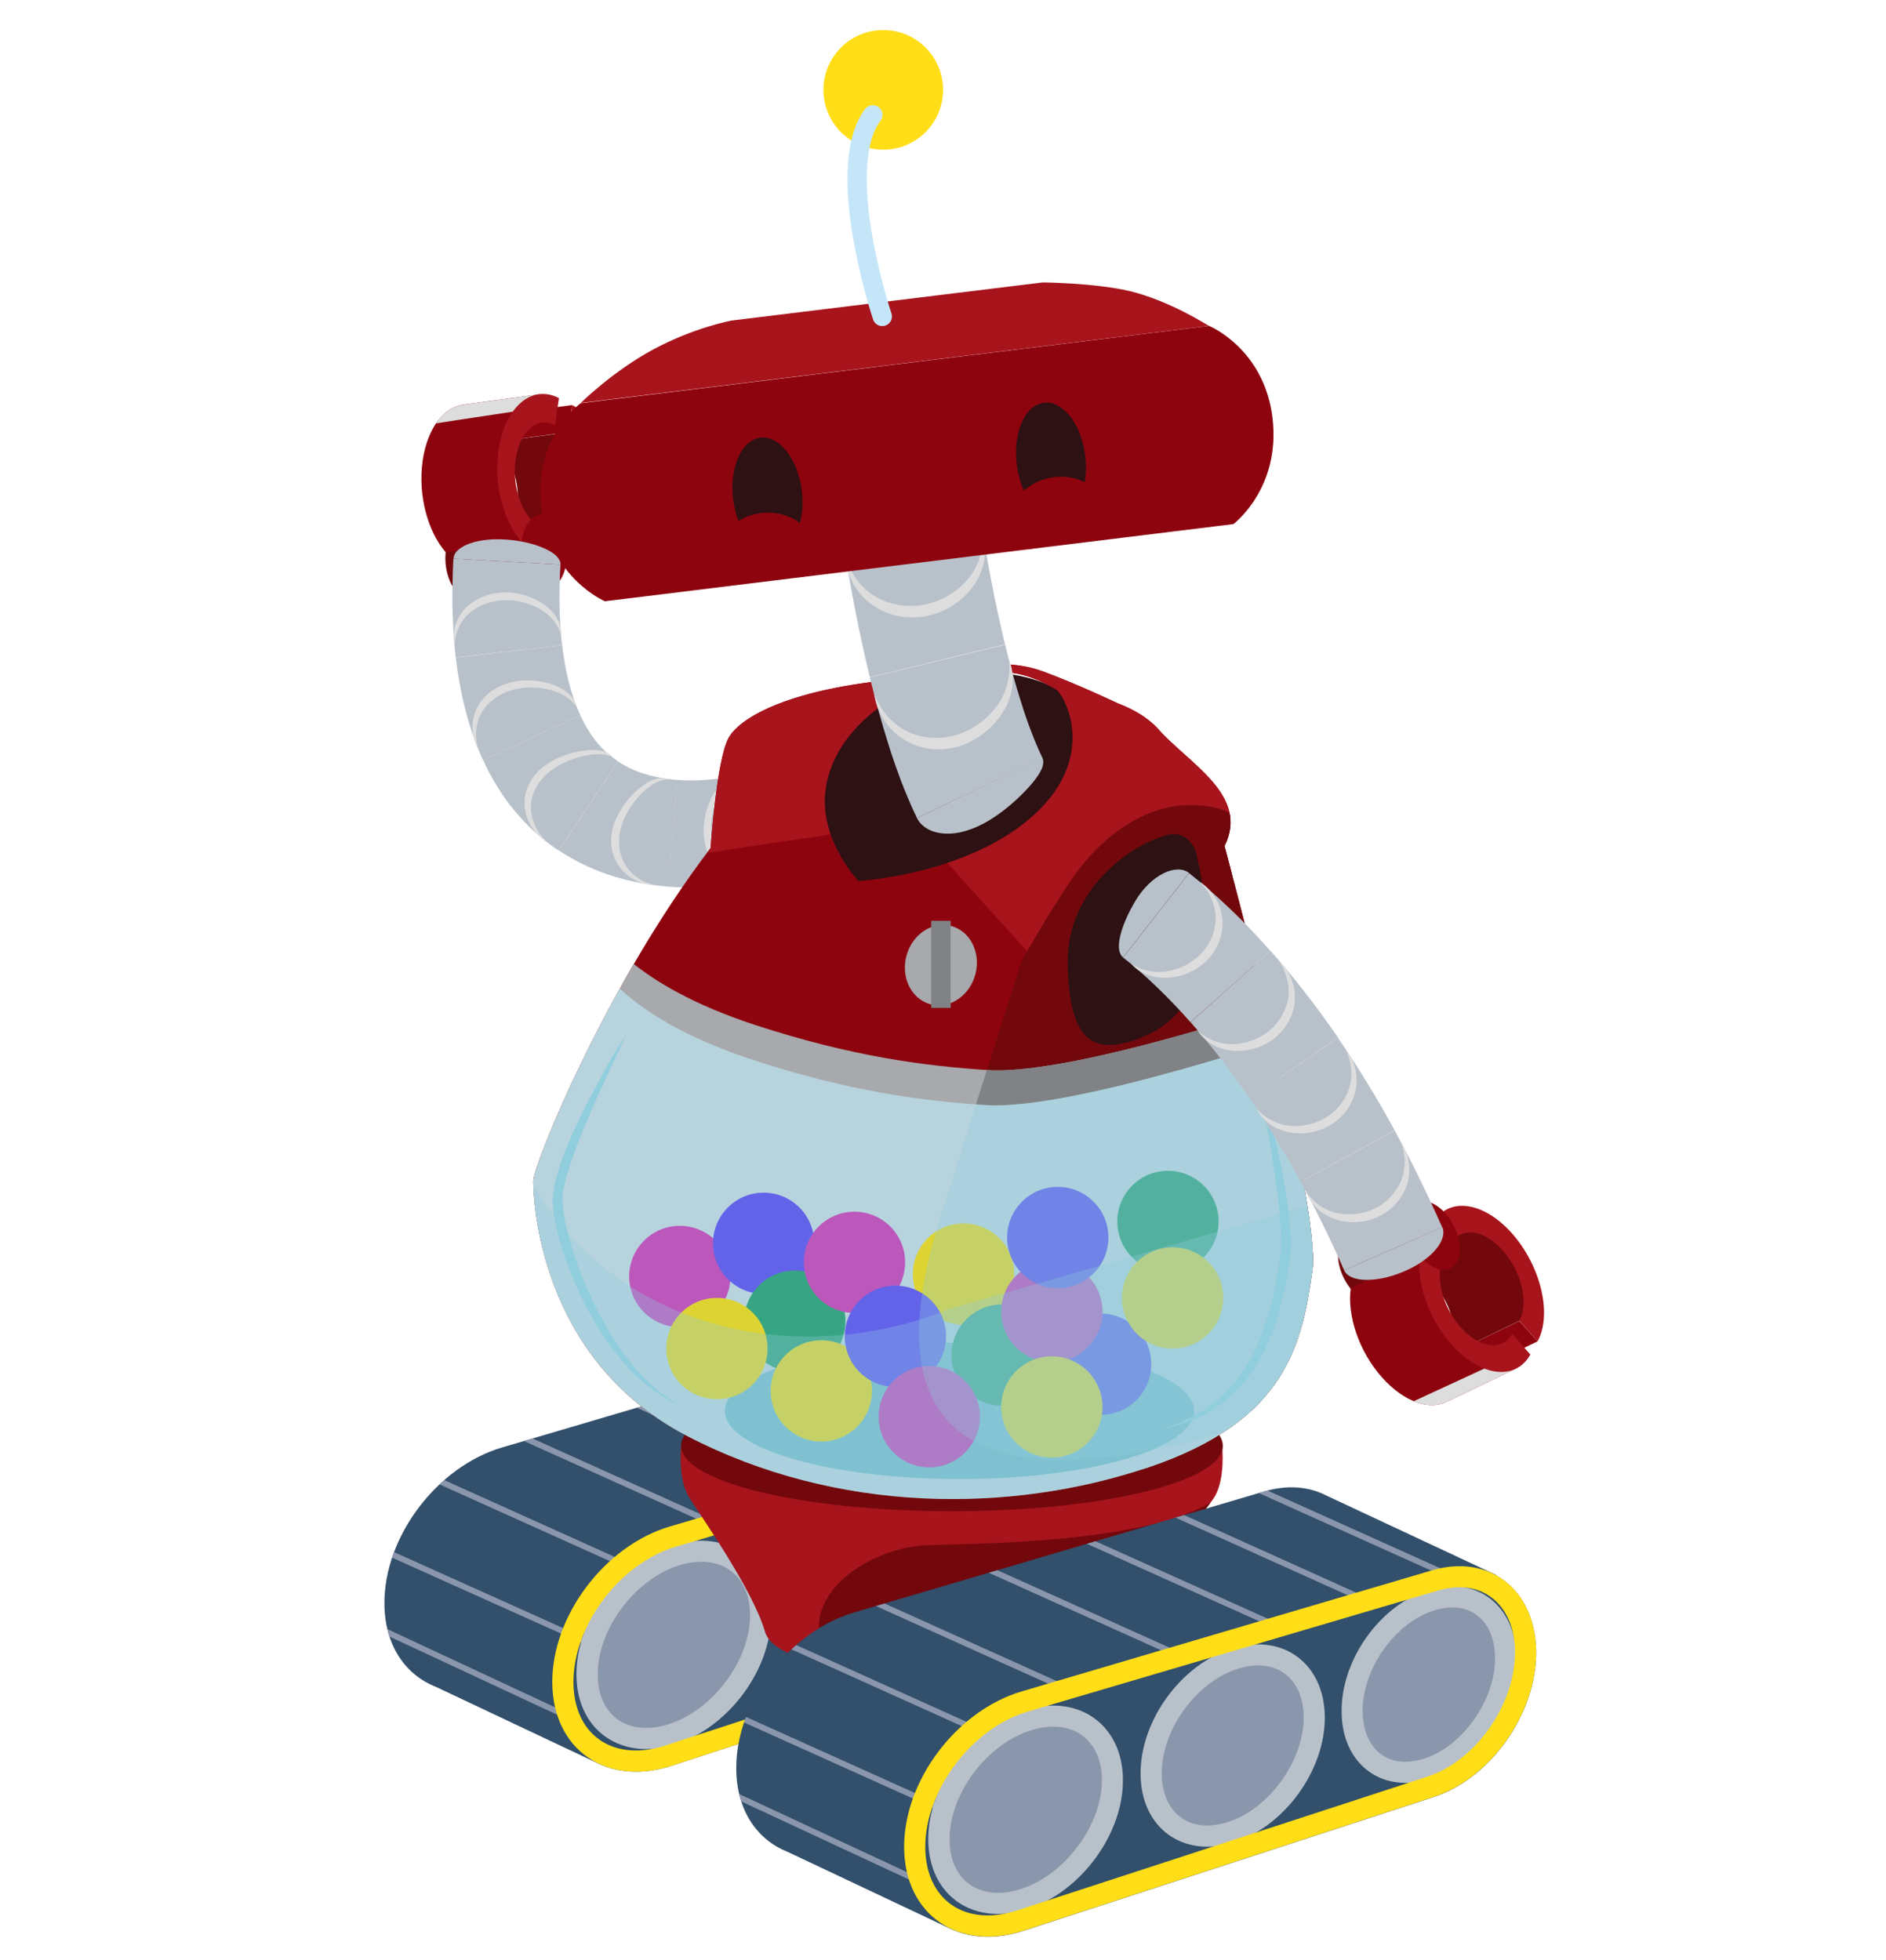 <?xml version="1.0" encoding="utf-8"?>
<!-- Generator: Adobe Illustrator 24.2.1, SVG Export Plug-In . SVG Version: 6.00 Build 0)  -->
<svg version="1.1" xmlns="http://www.w3.org/2000/svg" xmlns:xlink="http://www.w3.org/1999/xlink" x="0px" y="0px"
	 viewBox="0 0 1336.9 1389.3" style="enable-background:new 0 0 1336.9 1389.3;" xml:space="preserve">
<style type="text/css">
	.st0{fill:#72080C;}
	.st1{fill:#8E040E;}
	.st2{clip-path:url(#SVGID_1_);fill:#8E040E;}
	.st3{clip-path:url(#SVGID_1_);fill:#DDDDDD;}
	.st4{fill:#A8141C;}
	.st5{fill:#B8C1CA;}
	.st6{fill:#DDDDDD;}
	.st7{fill:none;stroke:#DDDDDD;stroke-width:6.293;stroke-miterlimit:10;}
	.st8{clip-path:url(#SVGID_2_);fill:#324F6B;}
	.st9{clip-path:url(#SVGID_2_);}
	.st10{fill:none;stroke:#8A96AB;stroke-width:4.161;stroke-miterlimit:10;}
	.st11{fill:#8A96AB;}
	.st12{fill:#FFDE17;}
	.st13{clip-path:url(#SVGID_8_);fill:#A8141C;}
	.st14{clip-path:url(#SVGID_8_);fill:#72080C;}
	.st15{fill:#2D1113;}
	.st16{clip-path:url(#SVGID_9_);fill:#8E040E;}
	.st17{clip-path:url(#SVGID_9_);fill:#A8141C;}
	.st18{clip-path:url(#SVGID_9_);fill:#72080C;}
	.st19{clip-path:url(#SVGID_9_);fill:#A7A9AC;}
	.st20{clip-path:url(#SVGID_9_);fill:#808285;}
	.st21{clip-path:url(#SVGID_9_);fill:#2D1113;}
	.st22{clip-path:url(#SVGID_9_);fill:#B7D3DD;}
	.st23{clip-path:url(#SVGID_9_);fill:#7ABDCC;}
	.st24{clip-path:url(#SVGID_9_);}
	.st25{fill:#BC57BC;}
	.st26{fill:#6363EA;}
	.st27{fill:#37A583;}
	.st28{fill:#DDD433;}
	.st29{opacity:0.31;clip-path:url(#SVGID_9_);fill:#90CDDD;}
	.st30{fill:#90CDDD;}
	.st31{clip-path:url(#SVGID_10_);fill:#324F6B;}
	.st32{clip-path:url(#SVGID_10_);}
	.st33{clip-path:url(#SVGID_11_);fill:#8E040E;}
	.st34{clip-path:url(#SVGID_11_);fill:#DDDDDD;}
	.st35{fill:#A7A9AC;}
	.st36{fill:#808285;}
	.st37{fill:none;stroke:#C5E6F9;stroke-width:13.683;stroke-linecap:round;stroke-miterlimit:10;}
</style>
<g id="Sergeant">
</g>
<g id="Elton">
</g>
<g id="Fred">
</g>
<g id="Bubbles">
	<g>
		<g>
			<g>
				<g>
					<path class="st0" d="M351.8,294.4c19.2,10.1,31.4,43.2,27,73.6c-4.4,30.5-23.6,47.1-42.8,37l2.7-19.2
						c12.6,6.6,25.1-4.2,27.9-24.1c2.8-19.9-5.1-41.5-17.6-48.1L351.8,294.4z"/>
				</g>
				<g>
					
						<ellipse transform="matrix(0.995 -9.757663e-02 9.757663e-02 0.995 -37.298 34.283)" class="st0" cx="331.9" cy="398.5" rx="16" ry="26.2"/>
				</g>
			</g>
			<polygon class="st1" points="349,313.6 402.8,306.3 405.6,287.1 351.8,294.4 			"/>
			<path class="st0" d="M349,313.6l17,4.6l8.2,40.3l-8.8,24.9l41.4,1.2l19.7-23.3c0,0-2-13.8-4.1-36.2
				c-1.5-16.7-19.7-18.6-19.7-18.6L349,313.6z"/>
			<g>
				<defs>
					<path id="SVGID_13_" d="M361.4,313.8l-3.4,32.9l12,37.6l-41.9,5.6l-1.5,10.2c-3.8-2-7.4-5-10.6-8.6l0,0l0,0
						c-12.8-14.6-19.9-40.6-16.4-65c3.4-23.5,15.6-38.7,29.9-39.8l0-0.1l52.6-7.1l-4.6,6.8L361.4,313.8z"/>
				</defs>
				<clipPath id="SVGID_1_">
					<use xlink:href="#SVGID_13_"  style="overflow:visible;"/>
				</clipPath>
				<polygon class="st2" points="308.6,399 284.7,352.9 289,309.6 312,283 393.2,271.7 391.7,290.7 364,322.4 366.6,361.7 
					382,391.2 				"/>
				<path class="st3" d="M293.7,302.4c0.9-0.2,83.2-12.6,83.2-12.6l18.6-14.7c0,0-79.8,7.6-80.7,7.7S293.7,302.4,293.7,302.4z"/>
			</g>
			<polygon class="st0" points="334.6,424.5 389.1,417.1 370,384.3 316,391.5 			"/>
			<g>
				<g>
					<path class="st4" d="M396.2,282.2c-19.3-10.1-38.5,6.5-42.8,37c-4.4,30.5,7.8,63.5,27,73.6l2.7-19.2
						c-12.6-6.6-20.5-28.2-17.6-48.1c2.8-19.9,15.4-30.7,27.9-24.1L396.2,282.2z"/>
				</g>
				<g>
					<path class="st4" d="M405.6,287.1c19.2,10.1,31.4,43.2,27,73.6c-4.4,30.5-23.6,47.1-42.8,37l2.7-19.2
						c12.6,6.6,25.1-4.2,27.9-24.1s-5.1-41.5-17.6-48.1L405.6,287.1z"/>
				</g>
				<g>
					
						<ellipse transform="matrix(0.995 -9.757663e-02 9.757663e-02 0.995 -36.33 39.5)" class="st1" cx="385.7" cy="391.2" rx="16" ry="26.2"/>
				</g>
			</g>
		</g>
		<g>
			<g>
				<g>
					<g>
						<path class="st5" d="M530.9,548.1c3.4-0.8,7.5,2.4,11.7,8.3c4.2,5.9,8.6,14.4,12.2,24.2c3.6,9.8,4.7,19.5,3.6,27.1
							c-1.1,7.5-4.5,12.9-9.4,14.1L530.9,548.1z"/>
					</g>
					<g>
						<g>
							<path class="st5" d="M479.8,552.8c8.1,0.6,16.6,0.5,25.2-0.4c8.6-0.8,17.4-2.3,25.9-4.4l18.2,73.7c-12.1,3-24.3,5.1-36.8,6.3
								c-12.5,1.2-25.3,1.5-38.4,0.5L479.8,552.8z"/>
						</g>
						<g>
							<path class="st6" d="M540.5,623.7c-4.9,1.7-10.5,2-15.7,1c-5.2-1.1-10.1-3.5-13.9-7c-7.8-6.8-11.6-16.8-12.1-26.7
								c-0.4-10,2.3-20.1,6.9-28.1c2.3-4,5.2-7.3,8.5-9.7c3.3-2.3,6.9-3.6,10.7-3.7c-7,2.7-12.5,8.4-16,16
								c-3.5,7.5-5.3,16.5-4.6,25.2c0.6,8.7,3.9,17.3,10.1,23.8C520.4,621,530,624.7,540.5,623.7z"/>
						</g>
					</g>
					<g>
						<g>
							<path class="st5" d="M438.1,539.7c5.6,3.8,12,6.8,19,8.9c3.5,1.1,7.2,2,11,2.7c3.8,0.7,7.7,1.2,11.8,1.5l-5.8,75.7
								c-6.5-0.5-13.1-1.4-19.8-2.6c-6.6-1.2-13.3-2.8-19.9-4.9c-13.2-4.1-26.3-10.2-38.3-18.2L438.1,539.7z"/>
						</g>
						<g>
							<path class="st6" d="M464.6,627.5c-5.6-0.1-11.4-1.7-16.3-4.7c-1.2-0.8-2.4-1.5-3.5-2.4c-1.1-0.9-2.1-1.9-3.1-2.9
								c-1.9-2-3.5-4.3-4.8-6.6c-1.3-2.3-2.2-4.8-2.8-7.3c-0.6-2.5-0.9-5-0.9-7.5c0-5.1,1.1-10,3-14.6c1.9-4.6,4.6-8.9,7.5-12.8
								c1.5-1.9,3.1-3.8,4.7-5.5c1.6-1.7,3.3-3.2,5.1-4.7c1.7-1.4,3.4-2.6,5.2-3.7c0.9-0.5,1.8-1,2.6-1.4c0.9-0.4,1.8-0.8,2.6-1
								c3.5-1,6.9-1.1,10.1-0.1c-1.7,0.1-3.3,0.3-5,0.9c-1.6,0.4-3.2,1.2-4.8,2c-3.1,1.7-6.2,4-9.1,6.9c-2.8,2.8-5.6,6.2-8,9.8
								c-2.4,3.6-4.4,7.5-5.9,11.6c-3,8.2-3.4,17.5,0.2,26c1.8,4.2,4.8,8.1,8.7,11.3c2,1.6,4.2,2.9,6.6,4.2
								C459.3,626,461.9,626.9,464.6,627.5z"/>
						</g>
					</g>
					<g>
						<g>
							<path class="st5" d="M411.3,507l0.6,1.3l0.7,1.3l1.3,2.6c0.4,0.9,0.9,1.6,1.4,2.5c0.5,0.8,0.9,1.7,1.4,2.4l1.5,2.3l0.7,1.2
								l0.8,1.1l1.6,2.2l1.7,2.1l0.8,1c0.3,0.3,0.6,0.6,0.9,1l1.7,1.9l1.8,1.8l0.9,0.9l1,0.8c2.5,2.3,5.2,4.3,8,6.3L396,602.9
								c-6-4-11.8-8.4-17-13.3l-2-1.8l-1.9-1.9c-1.3-1.3-2.5-2.5-3.8-3.8l-3.6-4c-0.6-0.7-1.2-1.3-1.8-2l-1.7-2.1l-3.3-4.1l-3.1-4.3
								l-1.5-2.1l-1.4-2.2l-2.8-4.4c-0.9-1.5-1.7-3-2.6-4.4c-0.8-1.5-1.7-3-2.5-4.5l-2.3-4.5l-1.1-2.3l-1-2.3L411.3,507z"/>
						</g>
						<g>
							<path class="st6" d="M387.6,596.8c-2.5-1.6-5-3.5-7-5.9c-1-1.1-2-2.3-2.9-3.6c-0.9-1.2-1.7-2.6-2.4-3.9
								c-0.7-1.3-1.3-2.7-1.8-4.1c-0.5-1.4-0.8-2.8-1.1-4.2c-0.3-1.4-0.5-2.8-0.6-4.2c-0.1-1.4,0-2.8,0.1-4.1
								c0.2-2.7,0.8-5.2,1.7-7.7c0.9-2.4,2.1-4.7,3.4-6.8c2.8-4.2,6.4-7.7,10.5-10.5c4.1-2.8,8.8-5,13.4-6.6c2.3-0.8,4.6-1.5,6.9-2
								c2.3-0.5,4.6-0.9,6.8-1.2c1.1-0.1,2.2-0.2,3.2-0.3c1.1-0.1,2.1-0.1,3.1-0.1c1,0,1.9,0.1,2.8,0.2c0.9,0.1,1.8,0.2,2.6,0.4
								c0.8,0.2,1.6,0.4,2.3,0.7c0.8,0.3,1.4,0.6,2.1,0.9c1.2,0.8,2.4,1.6,3.3,2.8c-2.6-1.3-5.6-1.9-9-2c-1.7-0.1-3.5,0.1-5.3,0.2
								c-1.8,0.2-3.8,0.5-5.7,1c-7.8,1.7-16.4,5.1-23.3,10.3c-7,5.2-12.5,12.6-14,21.8c-0.4,2.3-0.4,4.7-0.2,7.1
								c0.2,2.5,0.8,4.9,1.7,7.4C380,587.7,383.2,592.6,387.6,596.8z"/>
						</g>
					</g>
					<g>
						<g>
							<path class="st5" d="M398.5,457.3c2.1,18.2,6.2,35.4,12.9,49.7l-68.9,32c-5.6-12.1-9.7-24.4-12.8-36.6
								c-3.1-12.2-5.2-24.3-6.6-36.3L398.5,457.3z"/>
						</g>
						<g>
							<path class="st6" d="M338.7,530.2c-2.7-4.8-3.9-10.5-3.8-16c0.1-2.7,0.6-5.4,1.4-7.9c0.7-2.5,2-4.9,3.3-7.1
								c1.4-2.2,3-4.2,4.8-5.9c1.8-1.8,3.8-3.3,5.9-4.6c4.2-2.7,9-4.5,13.9-5.5c4.9-1,10-1.2,14.9-0.7c2.4,0.2,4.8,0.6,7.2,1.2
								c2.4,0.5,4.6,1.2,6.8,2.1c2.2,0.8,4.1,1.9,6,3c1.8,1.1,3.5,2.4,4.8,3.8c2.8,2.7,4.5,5.9,5.2,9.2c-0.4-0.7-0.9-1.4-1.5-2.1
								c-0.6-0.7-1.1-1.3-1.7-2c-1.2-1.3-2.6-2.4-4.2-3.5c-3-2.1-6.7-3.8-10.7-4.9c-7.9-2.3-17.1-2.7-25.6-0.8
								c-8.5,1.9-16.5,6.4-22,13.6c-2.7,3.6-4.6,7.9-5.5,12.7c-0.4,2.4-0.5,4.9-0.4,7.5c0,1.3,0.2,2.6,0.4,3.9
								C338.1,527.6,338.4,528.9,338.7,530.2z"/>
						</g>
					</g>
					<g>
						<g>
							<path class="st5" d="M397.3,400.2l-0.4,7.3c-0.1,2.4-0.1,4.8-0.2,7.3c-0.2,4.9-0.1,9.6-0.1,14.4c0.2,9.5,0.8,18.9,1.8,28.1
								L323,466c-1.3-11.9-2-23.8-2.3-35.4c0-5.8-0.1-11.6,0.1-17.4c0.1-2.9,0.1-5.8,0.2-8.6l0.4-8.6L397.3,400.2z"/>
						</g>
						<g>
							<path class="st6" d="M322.2,457.5c-0.6-2.5-0.7-5-0.6-7.5c0.1-2.5,0.6-5.1,1.4-7.5c1.7-4.8,4.5-9.2,8.2-12.6
								c7.5-6.8,17.5-10,27.5-10c10,0.2,20,3.4,27.6,9.1c3.8,2.8,7,6.3,8.9,10c1,1.9,1.8,3.8,2.2,5.8c0.4,2,0.5,4,0.4,5.9
								c-0.5-1.9-1.1-3.7-2-5.5c-0.9-1.8-1.9-3.4-3.2-5c-2.4-3.2-5.5-5.9-9.2-8.1c-3.7-2.2-7.6-3.9-11.8-5
								c-4.2-1.2-8.6-1.8-12.9-1.7c-4.4,0-8.7,0.7-12.9,2c-4.2,1.3-8.2,3.3-11.6,6c-3.5,2.7-6.4,6.2-8.5,10.3
								c-1,2.1-1.8,4.3-2.4,6.6C322.7,452.6,322.3,455,322.2,457.5z"/>
						</g>
					</g>
					<g>
						<path class="st5" d="M397.3,400.2c0.1-2-0.8-3.9-2.6-5.8c-1.8-1.9-4.4-3.6-7.8-5.2c-6.7-3.2-16-5.7-26.4-6.6
							c-10.4-0.9-20,0-27.1,2.5c-3.5,1.2-6.4,2.8-8.5,4.6c-2.1,1.8-3.3,4-3.4,6.3L397.3,400.2z"/>
					</g>
				</g>
			</g>
		</g>
		<g>
			<path class="st7" d="M604.3,581.1"/>
		</g>
		<g>
			<g>
				<defs>
					<path id="SVGID_7_" d="M811,999.8l0.2-0.2l-120.6-56.5c-12.3-6.3-27.4-7.7-43.9-2.8L355.9,1026
						c-46.1,13.6-83.8,63.3-83.4,110.9v0c0.2,29.1,14.6,50.1,36.3,58.7l117.1,55.3l0.1,0c14.1,6.1,31.5,6.8,50.2,0.7l290.7-94.8
						c40.6-13.3,72.9-59.3,72.6-103C839.2,1028.5,828.2,1009.2,811,999.8z"/>
				</defs>
				<clipPath id="SVGID_2_">
					<use xlink:href="#SVGID_7_"  style="overflow:visible;"/>
				</clipPath>
				<path class="st8" d="M276.7,1071.3l45.6-48.3l336.8-99.4l85.1,20.2l89.7,52c0,0,47.9,147.7,46.9,149.6
					c-0.9,1.8-234.7,71.3-234.7,71.3l-213.5,55.7l-181.3-67.6L276.7,1071.3z"/>
				<g class="st9">
					<line class="st10" x1="265.9" y1="1153" x2="408.1" y2="1219.3"/>
					<line class="st10" x1="636.6" y1="936.3" x2="782.2" y2="1001.8"/>
					<line class="st10" x1="578.6" y1="954.2" x2="724.2" y2="1019.8"/>
					<line class="st10" x1="513" y1="971.5" x2="658.7" y2="1037"/>
					<line class="st10" x1="445.4" y1="992.9" x2="591" y2="1058.4"/>
					<line class="st10" x1="368.1" y1="1017.7" x2="513.7" y2="1083.3"/>
					<line class="st10" x1="306" y1="1047.4" x2="451.6" y2="1113"/>
					<line class="st10" x1="272.1" y1="1099.2" x2="417.8" y2="1164.7"/>
				</g>
			</g>
			<g>
				<path class="st5" d="M546.6,1144.5c0.3,38.5-29.7,79.6-67.6,91.8c-38.3,12.4-70.1-9.4-70.4-49c-0.3-39.5,30.9-80.9,69.3-92.3
					C515.8,1083.8,546.3,1106,546.6,1144.5z"/>
				<path class="st11" d="M458.1,1224.8c-20.8,0-34.3-14.7-34.4-37.6c-0.2-32.7,26.6-68.3,58.6-77.9c5.1-1.5,10.1-2.3,14.9-2.3
					c20.8,0,34.3,14.7,34.5,37.6c0.2,31.9-26,67.3-57.2,77.4C468.8,1223.9,463.3,1224.8,458.1,1224.8z"/>
				<path class="st5" d="M825.4,1058c0.3,36.5-26.7,74.9-60.7,85.9c-34.4,11.1-62.9-10.1-63.1-47.5c-0.3-37.4,27.8-76.2,62.2-86.4
					C797.7,999.9,825.1,1021.5,825.4,1058z"/>
				<path class="st5" d="M689.7,1100.1c0.3,37.5-28.2,77.2-64,88.8c-36.3,11.7-66.3-9.8-66.6-48.2c-0.3-38.4,29.3-78.5,65.6-89.3
					C660.5,1040.7,689.4,1062.6,689.7,1100.1z"/>
				<path class="st12" d="M765.7,996.2L474.9,1082c-46.1,13.6-83.8,63.3-83.4,110.9c0.4,47.5,38.6,73.7,84.7,58.7l290.7-94.8
					c40.6-13.3,72.9-59.3,72.6-103C839.1,1010.1,806.4,984.2,765.7,996.2z M762.2,1142.5l-290.7,94.8c-7.1,2.3-14.1,3.5-20.7,3.5
					c-26.7,0-44.1-18.9-44.3-48.1c-0.3-40.6,33-84.7,72.7-96.4l290.8-85.8c5.2-1.5,10.3-2.3,15.2-2.3c23.3,0,39.1,18.3,39.3,45.6
					C824.7,1091.5,796.8,1131.2,762.2,1142.5z"/>
			</g>
		</g>
		<g>
			<g>
				<defs>
					<path id="SVGID_6_" d="M866.3,1024.8c0,0,2.6,23.5-5.6,36.6s-55.9,63.5-53.8,95.3c2.1,31.8-105.8,31.8-105.8,31.8h-49.7
						c0,0-100.8-3.5-109.1-31.8c-8.9-30.5-45.6-82.1-53.8-95.3c-8.3-13.1-5.6-36.6-5.6-36.6S865.7,1024.8,866.3,1024.8z"/>
				</defs>
				<clipPath id="SVGID_8_">
					<use xlink:href="#SVGID_6_"  style="overflow:visible;"/>
				</clipPath>
				<rect x="466.3" y="1008.3" class="st13" width="408.6" height="189.1"/>
				<path class="st14" d="M593.3,1200.2c0,0-20.7-37.3-9.7-62.1c11-24.8,44.2-41.4,73.2-42.8s164.3,0,209.8-35.9
					s-23.5,117.3-23.5,117.3S665.1,1220.9,593.3,1200.2z"/>
			</g>
			<ellipse class="st0" cx="674.8" cy="1024.8" rx="192" ry="46.4"/>
		</g>
		<g>
			<path class="st15" d="M783.8,581c-3.3,55.8-98.8,96.4-152.5,93.2s-64.1-50.5-60.7-106.3c3.3-55.8,78.8-95,132.6-91.4
				C774.5,481.3,787.2,525.2,783.8,581z"/>
			<g>
				<defs>
					<path id="SVGID_5_" d="M868,599.7c17.9-35.9-24.8-58-46.9-82.8c-7.4-8.3-17.9-14.2-28.6-18.3l0,0c0,0-29.7-14.1-53.5-22.8
						c-23.8-8.6-47.6-4.1-69.4-2.1c-7,0.7-31.1,5.6-39.4,8.3c-73.2,7.5-106.9,27.3-114.1,41.8c-8.3,16.6-12.4,77.3-12.4,77.3
						C429,699.1,378,826.1,378,837.1c0,11,2.8,125.6,109.1,180.8c106.3,55.2,229.2,55.2,327.2,22.1c98-33.1,108.6-87.9,116-139.4
						C936.7,854.5,868,599.7,868,599.7z M730,580.3c-46.9,40-121.5,44.2-121.5,44.2s-27.6-29-23.5-63.5
						c5.1-42.7,45.7-66.8,66.5-76.4c2.3-0.6,4.7-1.2,7.4-1.9c12.5-3.5,28-3.5,48-5.9s42.4,12.4,42.4,12.4
						C757.6,497.5,776.9,540.3,730,580.3z"/>
				</defs>
				<clipPath id="SVGID_9_">
					<use xlink:href="#SVGID_5_"  style="overflow:visible;"/>
				</clipPath>
				<rect x="365.9" y="449.2" class="st16" width="571.2" height="643.3"/>
				<path class="st17" d="M462.2,610.7c4.1-1.4,183.6-27.6,183.6-27.6l127,140.8L897,594.1L803.2,452l-259.5,6.9l-59.4,67.6
					L462.2,610.7z"/>
				<path class="st18" d="M843.2,570.7c-27.9,0-59.6,17.2-84.9,54.5c-15.9,23.5-34.5,56.6-34.5,56.6s-40.9,130-55.9,177.4
					c-16.6,52.5-59.4,198.8,125.6,172.6c185-26.2,167-118.7,167-118.7l-77.3-313.4C883.2,599.7,891.5,570.7,843.2,570.7z"/>
				<path class="st19" d="M930.6,704.7c0,0-167,58-230.5,53.8c-44.8-2.9-96.6-9.7-164.3-31.8c-89.8-29.3-109.1-67.6-109.1-67.6
					s-132.5,211.2-9.7,299.6s237.4,100.8,334.1,91.1c96.6-9.7,180.8-37.3,190.5-82.8C951.3,921.4,938.9,736.4,930.6,704.7z"/>
				<path class="st20" d="M943.5,844.2l-32.8-132.9c-46.2,15.1-160.6,50.5-210.7,47.2c-0.2,0-0.3,0-0.5,0
					c-11.7,37-24.6,78.2-31.8,100.7c-16.6,52.5-59.4,198.8,125.6,172.6c84.5-12,126.7-37.8,147.5-62.3c0.2-0.8,0.5-1.7,0.7-2.5
					C946.1,946,945.9,895.6,943.5,844.2z"/>
				<path class="st21" d="M848,605.2c0,0-4.1-17.9-21.4-13.1c-26.7,7.5-70.4,39.3-69.7,90.4c0.7,51.1,15.3,62.9,40.7,56.7
					C828.7,731.6,871.5,703.2,848,605.2z"/>
				<path class="st22" d="M929.2,729.5c0,0-167,58-230.5,53.8c-44.8-2.9-96.6-9.7-164.3-31.8C444.7,722.3,425.4,684,425.4,684
					s-132.5,211.2-9.7,299.6c122.9,88.3,237.4,100.8,334.1,91.1s180.8-37.3,190.5-82.8S937.5,761.3,929.2,729.5z"/>
				<ellipse class="st23" cx="680.1" cy="1000.1" rx="166.3" ry="48.3"/>
				<g class="st24">
					<circle class="st25" cx="481.9" cy="904.8" r="35.9"/>
					<circle class="st26" cx="541.3" cy="881.3" r="35.9"/>
					<circle class="st27" cx="563.4" cy="936.5" r="35.9"/>
					<circle class="st28" cx="582.2" cy="985.9" r="35.9"/>
					<circle class="st25" cx="605.7" cy="894.8" r="35.9"/>
					<circle class="st28" cx="683" cy="903.1" r="35.9"/>
					<circle class="st26" cx="634.7" cy="947.2" r="35.9"/>
					<circle class="st27" cx="827.9" cy="865.8" r="35.9"/>
					<circle class="st26" cx="780.2" cy="967" r="35.9"/>
					<circle class="st27" cx="710.4" cy="960.5" r="35.9"/>
					<circle class="st25" cx="745.6" cy="929.7" r="35.9"/>
					<circle class="st25" cx="658.7" cy="1004.2" r="35.9"/>
					<circle class="st26" cx="749.8" cy="877.2" r="35.9"/>
					<circle class="st28" cx="745.6" cy="997.3" r="35.9"/>
					<circle class="st28" cx="831.2" cy="920" r="35.9"/>
					<circle class="st28" cx="508.2" cy="955.9" r="35.9"/>
				</g>
				<path class="st29" d="M361.4,799.8c0,0,20.5,90.8,122.9,131.1c98,38.7,187.7-2.8,187.7-2.8l273.3-78.7l-29,136.7l-50.1,38.6
					c0,0-74.1,51.1-166.6,53.8s-278.9-20.7-299.6-69C379.3,961.4,361.4,799.8,361.4,799.8z"/>
				<path class="st29" d="M943,967c1.9-34.4,0.1-88.7-3-137.3l-23.7-95.9c-40.4,13.4-164.8,52.9-217.6,49.5
					c-2.2-0.1-4.5-0.3-6.8-0.5c-9.3,29.6-18.5,58.7-24.1,76.3c-16.6,52.5-59.4,198.8,125.6,172.6C880.8,1019.4,922.9,992.2,943,967z
					"/>
				<g class="st24">
					<path class="st30" d="M443.8,733.7c-10.7,22.9-21.6,45.6-31.1,68.8c-2.4,5.8-4.7,11.6-6.7,17.5c-2,5.9-4,11.8-5.4,17.7
						c-0.4,1.5-0.7,3-1,4.4l-0.4,2.2c-0.1,0.7-0.2,1.5-0.3,2.2l-0.2,2.2l0,2.1c0,0.7,0.1,1.5,0.1,2.2c0,0.7,0.1,1.5,0.2,2.2
						c0.6,6,1.8,12.1,3.3,18.1c6.2,24,15.8,47.3,28.4,68.8c6.3,10.7,13.5,21,21.9,30.3c8.3,9.3,18,17.5,29.1,23.6
						c-5.8-2.5-11.4-5.6-16.6-9.2c-5.3-3.6-10.1-7.8-14.7-12.2c-2.3-2.2-4.5-4.5-6.7-6.9l-3.1-3.6c-1.1-1.2-2-2.5-3-3.7
						c-4-5-7.8-10.1-11.2-15.5c-6.9-10.7-13-22-18.1-33.7c-2.6-5.8-4.9-11.8-7.1-17.8c-2.1-6-4-12.1-5.6-18.4
						c-1.6-6.2-2.9-12.5-3.6-19.1c-0.1-0.8-0.2-1.6-0.2-2.5c0-0.8-0.1-1.6-0.1-2.5l0.1-2.6l0.3-2.5c0.1-0.9,0.2-1.7,0.4-2.5l0.4-2.5
						c0.4-1.6,0.7-3.2,1.1-4.8c3.3-12.6,8.2-24.3,13.4-35.9c5.3-11.5,11.1-22.8,17.2-33.9C430.4,755.1,436.8,744.2,443.8,733.7z"/>
				</g>
				<g class="st24">
					<path class="st30" d="M892,764.9c3.8,11.5,7,23.2,10,34.9c1.4,5.9,2.9,11.8,4.2,17.7c1.3,5.9,2.5,11.9,3.6,17.8
						c1.1,6,2,12,2.9,18c0.8,6,1.5,12.1,1.9,18.2c0.4,6.1,0.5,12.3,0,18.6l-0.2,2.4L914,895l-0.2,1.2l-0.2,1.1l-0.4,2.2l-1.7,8.9
						c-2.4,11.9-5.2,23.9-9.5,35.4c-2.1,5.8-4.6,11.4-7.5,16.9c-2.9,5.5-6.2,10.7-9.9,15.6c-1,1.2-1.9,2.5-2.9,3.6l-3,3.5l-3.2,3.3
						c-1.1,1.1-2.3,2.1-3.4,3.2c-4.6,4.1-9.6,7.8-14.9,10.9l-4,2.2c-1.3,0.7-2.8,1.3-4.1,2c-1.4,0.7-2.8,1.3-4.2,1.8
						c-1.4,0.5-2.8,1.2-4.3,1.6c-5.7,2.1-11.7,3.5-17.6,4.6l4.3-1.4l2.2-0.7l2.1-0.8c1.4-0.6,2.8-1,4.2-1.6l4.1-1.8
						c5.4-2.6,10.7-5.4,15.6-8.8c4.9-3.4,9.5-7.2,13.6-11.4c4.2-4.2,7.9-8.7,11.3-13.6c3.4-4.8,6.3-10,8.9-15.3
						c2.6-5.3,4.8-10.8,6.8-16.4c3.8-11.2,6.6-22.8,8.8-34.6l1.6-8.9c0.3-1.5,0.6-3,0.8-4.4l0.3-2.1l0.2-2.1
						c0.5-5.7,0.4-11.7,0.1-17.6c-0.3-5.9-0.8-11.9-1.5-17.8c-0.6-6-1.4-11.9-2.3-17.9C900.7,812.5,896.3,788.7,892,764.9z"/>
				</g>
			</g>
		</g>
		<g>
			<g>
				<defs>
					<path id="SVGID_4_" d="M1060.4,1116.6l0.2-0.2L940,1060c-12.3-6.3-27.4-7.7-43.9-2.8l-290.8,85.8
						c-46.1,13.6-83.8,63.3-83.4,110.9v0c0.2,29.1,14.6,50.1,36.3,58.7l117.1,55.3l0.1,0c14.1,6.1,31.5,6.8,50.2,0.7l290.7-94.8
						c40.6-13.3,72.9-59.3,72.6-103C1088.6,1145.4,1077.6,1126.1,1060.4,1116.6z"/>
				</defs>
				<clipPath id="SVGID_10_">
					<use xlink:href="#SVGID_4_"  style="overflow:visible;"/>
				</clipPath>
				<path class="st31" d="M526.1,1188.2l45.6-48.3l336.8-99.4l85.1,20.2l89.7,52c0,0,47.9,147.7,46.9,149.6
					c-0.9,1.8-234.7,71.3-234.7,71.3l-213.5,55.7l-181.3-67.6L526.1,1188.2z"/>
				<g class="st32">
					<line class="st10" x1="515.3" y1="1269.9" x2="657.5" y2="1336.1"/>
					<line class="st10" x1="886" y1="1053.2" x2="1031.6" y2="1118.7"/>
					<line class="st10" x1="828" y1="1071.1" x2="973.6" y2="1136.7"/>
					<line class="st10" x1="762.4" y1="1088.4" x2="908.1" y2="1153.9"/>
					<line class="st10" x1="694.8" y1="1109.8" x2="840.4" y2="1175.3"/>
					<line class="st10" x1="617.5" y1="1134.6" x2="763.1" y2="1200.2"/>
					<line class="st10" x1="555.4" y1="1164.3" x2="701" y2="1229.9"/>
					<line class="st10" x1="521.5" y1="1216" x2="667.2" y2="1281.6"/>
				</g>
			</g>
			<g>
				<path class="st5" d="M796,1261.4c0.3,38.5-29.7,79.6-67.6,91.8c-38.3,12.4-70.1-9.4-70.4-49c-0.3-39.5,30.9-80.9,69.3-92.3
					C765.2,1200.6,795.7,1222.9,796,1261.4z"/>
				<path class="st11" d="M707.5,1341.7c-20.8,0-34.3-14.7-34.4-37.6c-0.2-32.7,26.6-68.3,58.6-77.9c5.1-1.5,10.1-2.3,14.9-2.3
					c20.8,0,34.3,14.7,34.5,37.6c0.2,31.9-26,67.3-57.2,77.4C718.2,1340.8,712.7,1341.7,707.5,1341.7z"/>
				<path class="st5" d="M1074.8,1174.9c0.3,36.5-26.7,74.9-60.7,85.9c-34.4,11.1-62.9-10.1-63.1-47.5
					c-0.3-37.4,27.8-76.2,62.2-86.4C1047.1,1116.8,1074.5,1138.3,1074.8,1174.9z"/>
				<path class="st11" d="M996.2,1248.8c-18.2,0-30.1-14-30.3-35.6c-0.2-30.6,23.3-63.6,51.5-71.9c4.2-1.2,8.2-1.9,12.1-1.9
					c18.2,0,30.1,14,30.3,35.6c0.2,29.9-22.8,62.7-50.3,71.6C1004.9,1248,1000.4,1248.8,996.2,1248.8z"/>
				<path class="st5" d="M939.1,1217c0.3,37.5-28.2,77.2-64,88.8c-36.3,11.7-66.3-9.8-66.6-48.2c-0.3-38.4,29.3-78.5,65.6-89.3
					C909.9,1157.6,938.8,1179.5,939.1,1217z"/>
				<path class="st11" d="M855.8,1294c-19.4,0-32.1-14.4-32.3-36.6c-0.2-31.6,24.9-65.9,54.9-74.8c4.6-1.4,9.1-2.1,13.4-2.1
					c19.5,0,32.2,14.4,32.3,36.6c0.2,30.9-24.3,64.9-53.6,74.4C865.4,1293.1,860.5,1294,855.8,1294z"/>
				<path class="st12" d="M1015.1,1113.1l-290.8,85.8c-46.1,13.6-83.8,63.3-83.4,110.9c0.4,47.5,38.6,73.7,84.7,58.7l290.7-94.8
					c40.6-13.3,72.9-59.3,72.6-103C1088.5,1126.9,1055.8,1101.1,1015.1,1113.1z M1011.6,1259.4l-290.7,94.8
					c-7.1,2.3-14.1,3.5-20.7,3.5c-26.7,0-44.1-18.9-44.3-48.1c-0.3-40.6,33-84.7,72.7-96.4l290.8-85.8c5.2-1.5,10.3-2.3,15.2-2.3
					c23.3,0,39.1,18.3,39.3,45.6C1074.1,1208.4,1046.2,1248.1,1011.6,1259.4z"/>
			</g>
		</g>
		<g>
			<g>
				<g>
					<g>
						<path class="st5" d="M597.5,382.7c-1-6.6,3.6-13.4,11.8-19c8.2-5.6,20.1-9.8,33.7-11.5c13.5-1.7,26.1-0.8,35.5,1.9
							c9.4,2.8,15.7,7.4,16.6,13.5L597.5,382.7z"/>
					</g>
					<g>
						<g>
							<path class="st5" d="M616.6,480.1c-7.9-32.6-14-64.8-19.1-97.4l97.5-15.1c4.7,30,10.4,60.1,17.4,89.1L616.6,480.1z"/>
						</g>
						<g>
							<path class="st6" d="M696.7,378.3c1.8,6.1,2.2,12.8,0.9,19.4c-1.3,6.5-4,12.8-8,18.1c-7.8,10.8-19.6,18.1-32.3,20.8
								c-12.8,2.6-26.5,0.5-37.9-7.1c-5.7-3.7-10.7-9-14.2-15.1c-3.5-6.2-5.5-13.2-5.8-20.1c3.7,13.4,12.2,23.9,22.7,29.4
								c10.5,5.6,22.5,7.1,33.6,4.8c11.1-2.2,21.6-8.2,29.4-16.8C692.9,403.1,697.3,391.1,696.7,378.3z"/>
						</g>
					</g>
					<g>
						<g>
							<path class="st5" d="M650,579.9c-2-4.3-4.1-8.7-5.8-12.9c-0.9-2.1-1.8-4.3-2.7-6.4l-2.5-6.3c-0.8-2.1-1.6-4.2-2.3-6.3
								l-2.3-6.3l-2.1-6.2c-0.7-2.1-1.4-4.2-2-6.2c-5.3-16.5-9.7-32.9-13.7-49.1l95.9-23.3c3.5,14.5,7.4,28.7,11.8,42.4
								c4.3,13.7,9.3,26.7,14.6,37.9L650,579.9z"/>
						</g>
						<g>
							<path class="st6" d="M715.1,467c1.2,2.9,2,5.9,2.4,9.1c0.5,3.1,0.5,6.3,0.2,9.5c-0.3,3.2-1,6.3-2.1,9.4c-1,3-2.4,6-4.1,8.8
								c-6.6,11.2-17.3,20-29.5,24.5c-12.3,4.3-26.2,4-38.6-2.6c-3.1-1.6-6-3.6-8.7-6c-2.7-2.4-5.1-5.1-7.2-8.1
								c-2.1-3-3.8-6.2-5.2-9.6c-1.3-3.4-2.2-6.9-2.7-10.4c5,13.3,14.7,23.4,25.8,27.9c11.1,4.6,23.3,4.6,34,1
								c10.7-3.6,20.4-10.8,27.2-20C713.5,491.3,716.7,479.5,715.1,467z"/>
						</g>
					</g>
					<g>
						<path class="st5" d="M650,579.9c0.9,1.8,2.1,3.4,3.5,4.7c1.5,1.4,3.1,2.5,5,3.5c3.9,1.9,8.6,2.9,13.7,2.8
							c5.2,0,10.8-1.2,16.5-3.3c5.7-2.1,11.4-5.2,17-9c5.6-3.8,10.7-8,15.1-12.1c4.4-4.1,8.2-8.1,11.2-11.7c3-3.7,5.3-7.1,6.5-10
							c0.6-1.4,1-3,1-4.3c0.1-1.3-0.2-2.5-0.7-3.6L650,579.9z"/>
					</g>
				</g>
			</g>
		</g>
		<path class="st6" d="M460.8,612.1"/>
		<g>
			<g>
				<g>
					<path class="st0" d="M1040.9,974.4c10.5-19,2.4-53.3-18-76.4c-20.4-23.1-45.6-26.3-56.1-7.3l12.9,14.5
						c6.9-12.4,23.3-10.3,36.6,4.8c13.3,15,18.6,37.4,11.7,49.8L1040.9,974.4z"/>
				</g>
				<g>
					
						<ellipse transform="matrix(0.885 -0.466 0.466 0.885 -307.438 554.775)" class="st0" cx="967.1" cy="898.5" rx="16" ry="26.2"/>
				</g>
			</g>
			<polygon class="st1" points="1028.1,959.9 1077,936.3 1089.9,950.8 1040.9,974.4 			"/>
			<path class="st0" d="M1028.1,959.9l11.7-13.2l-15.3-38.1l-21-16l33.9-23.8l29.3,8.6c0,0,5.9,12.6,16.5,32.4
				c7.9,14.8-6.2,26.4-6.2,26.4L1028.1,959.9z"/>
			<g>
				<defs>
					<path id="SVGID_3_" d="M1038.3,952.9l-21-25.6l-10.7-38l-38.1,18.4l-6.9-7.7c-2.1,3.8-3.4,8.2-4.1,13l0,0l0,0
						c-2.7,19.3,5.7,44.9,22.1,63.3c15.8,17.8,34.3,23.8,46.8,16.8l0.1,0.1l47.9-23l-7.6-3.2L1038.3,952.9z"/>
				</defs>
				<clipPath id="SVGID_11_">
					<use xlink:href="#SVGID_3_"  style="overflow:visible;"/>
				</clipPath>
				<polygon class="st33" points="947.3,910.8 952.7,962.5 980.2,996.2 1014,1005.8 1088.1,970.6 1076.4,955.5 1035.8,944.2 
					1016.3,910 1012.9,877 				"/>
				<path class="st34" d="M988.1,999.7c0.9-0.4,76.4-35.3,76.4-35.3l23.6,2.1c0,0-70.8,37.6-71.6,38
					C1015.6,1004.8,988.1,999.7,988.1,999.7z"/>
			</g>
			<polygon class="st0" points="955.1,875.2 1004.6,851.4 1006.7,889.4 957.7,913.1 			"/>
			<g>
				<g>
					<path class="st4" d="M1084.8,960.1c-10.5,19-35.7,15.8-56.1-7.3c-20.4-23.1-28.5-57.3-18-76.4l12.9,14.5
						c-6.9,12.4-1.6,34.8,11.7,49.8c13.3,15,29.7,17.2,36.6,4.8L1084.8,960.1z"/>
				</g>
				<g>
					<path class="st4" d="M1089.9,950.8c10.5-19,2.4-53.3-18-76.4c-20.4-23.1-45.6-26.3-56.1-7.3l12.9,14.5
						c6.9-12.4,23.3-10.3,36.6,4.8s18.6,37.4,11.7,49.8L1089.9,950.8z"/>
				</g>
				<g>
					
						<ellipse transform="matrix(0.885 -0.466 0.466 0.885 -290.809 574.887)" class="st1" cx="1016" cy="874.9" rx="16" ry="26.2"/>
				</g>
			</g>
		</g>
		<g>
			<g>
				<g>
					<g>
						<path class="st5" d="M796.1,678.6c-3.3-2.6-3.7-8.2-2-15.3c1.7-7.2,5.5-16,10.9-25c5.4-9,12.6-15.7,19.6-19.2
							c7-3.5,13.8-3.8,18.3-0.3L796.1,678.6z"/>
					</g>
					<g>
						<g>
							<path class="st5" d="M843.8,724.5c-7.5-8.5-15.2-16.6-23.2-24.3c-8-7.7-16.2-15.1-24.5-21.5l46.8-59.8
								c10.9,8.6,20.9,17.5,30.5,26.7c9.6,9.2,18.6,18.8,27.3,28.6L843.8,724.5z"/>
						</g>
						<g>
							<path class="st6" d="M850.5,625c2.4,1.6,4.6,3.5,6.6,5.6c1.9,2.1,3.7,4.5,5.1,7c1.4,2.5,2.4,5.1,3.2,7.8
								c0.7,2.7,1.1,5.4,1.2,8.1c0.3,10.7-4.3,20.5-11.3,27.5c-7.2,7-16.9,11.3-27,12c-2.5,0.2-5,0.1-7.5-0.2
								c-2.5-0.3-4.9-0.9-7.1-1.7c-2.3-0.8-4.4-1.9-6.4-3.2c-2-1.3-3.7-2.8-5.2-4.5c7.7,4.8,16.8,6.6,25.6,5.1
								c4.3-0.8,8.6-2.2,12.5-4.2c3.9-2,7.5-4.6,10.6-7.7c3.1-3.1,5.7-6.7,7.5-10.7c1.9-4,3-8.4,3.4-13
								C862.2,643.5,858.6,633.3,850.5,625z"/>
						</g>
					</g>
					<g>
						<g>
							<path class="st5" d="M885.8,778.6c-3.2-4.8-6.6-9.4-9.9-14.1c-1.7-2.3-3.4-4.6-5.1-6.9l-2.6-3.4l-2.6-3.4
								c-7-9.1-14.3-17.8-21.7-26.3l56.8-50.4c8.7,9.8,17,19.8,24.9,30.1l3,3.8l2.9,3.9c1.9,2.6,3.9,5.2,5.8,7.8
								c3.7,5.3,7.6,10.5,11.2,15.8L885.8,778.6z"/>
						</g>
						<g>
							<path class="st6" d="M906.7,681.2c2,1.9,3.8,4,5.4,6.3c1.5,2.3,2.8,4.9,3.7,7.5c1.9,5.2,2.4,10.9,1.8,16.1
								c-0.6,5.3-2.4,10.2-5.1,14.5c-2.6,4.3-6.1,8.1-10.1,11.1c-4,3-8.6,5.2-13.4,6.6c-4.8,1.4-9.9,1.9-15,1.5
								c-5.1-0.4-10-1.9-14.4-4.3c-2.2-1.2-4.2-2.7-5.9-4.4c-1.8-1.6-3.4-3.5-4.7-5.5c1.8,1.6,3.6,3,5.6,4.2c2,1.2,4,2.2,6.1,3
								c2.1,0.8,4.3,1.4,6.5,1.8c2.2,0.4,4.4,0.6,6.7,0.5c8.9-0.2,17.7-3.2,24.6-8.5c7-5.3,12.2-12.9,14.2-21.9
								c0.5-2.2,0.8-4.6,0.8-7c0-2.4-0.3-4.8-0.8-7.2c-0.5-2.4-1.3-4.9-2.3-7.3C909.6,685.8,908.3,683.5,906.7,681.2z"/>
						</g>
					</g>
					<g>
						<g>
							<path class="st5" d="M922,837.7c-11.1-20.4-23.2-40.1-36.2-59.1l62.6-43c14.6,21.3,28,43.2,40.2,65.6L922,837.7z"/>
						</g>
						<g>
							<path class="st6" d="M953.5,743.2c3.4,4.1,6,9.2,7.3,14.6c1.2,5.4,1.1,11-0.1,16.1c-2.5,10.3-9.3,18.6-17.9,23.8
								c-8.7,5-19.1,6.9-29.1,4.9c-5-1-9.8-3-13.8-6c-4.1-3-7.4-6.8-9.5-11.2c3.1,3.7,6.9,6.6,10.9,8.7c4,2.1,8.4,3.5,12.9,3.9
								c8.9,0.8,18-1.2,25.4-5.7c7.5-4.5,13.6-11.6,16.5-20.2c1.5-4.3,2.1-9.1,1.7-14C957.5,753.1,956,748.1,953.5,743.2z"/>
						</g>
					</g>
					<g>
						<g>
							<path class="st5" d="M952.8,900.4c-9.4-21.4-19.7-42.4-30.8-62.7l66.6-36.4c12.3,22.4,23.4,45.4,33.7,68.6L952.8,900.4z"/>
						</g>
						<g>
							<path class="st6" d="M992.9,809.3c1.5,2.2,2.8,4.6,3.8,7.2c1,2.6,1.6,5.2,2,8c0.7,5.4,0.2,10.9-1.6,15.9
								c-3.5,10-10.9,17.6-20,22c-9.1,4.2-19.7,5.2-29.5,2.2c-4.8-1.5-9.5-4-13.3-7.4c-1.9-1.7-3.5-3.6-4.9-5.7
								c-1.4-2.1-2.6-4.2-3.5-6.5c1.4,2,3,3.8,4.7,5.5c1.7,1.7,3.5,3.1,5.4,4.4c3.8,2.5,8.1,4.3,12.5,5.1c8.7,1.7,17.9,0.5,25.8-3.3
								c7.9-3.7,14.5-10.3,18.4-18.6c1.9-4.1,2.9-8.8,3-13.7c0-2.5-0.2-5-0.6-7.5C994.7,814.3,993.9,811.8,992.9,809.3z"/>
						</g>
					</g>
					<g>
						<path class="st5" d="M952.8,900.4c1.9,4.3,7.4,6.6,15,6.8c7.6,0.2,17.1-1.6,26.8-5.7c9.7-4,17.6-9.5,22.7-15.3
							c5-5.7,7.1-11.7,5.1-16.4L952.8,900.4z"/>
					</g>
				</g>
			</g>
		</g>
		<g>
			
				<ellipse transform="matrix(0.25 -0.968 0.968 0.25 -161.722 1158.826)" class="st35" cx="667" cy="683.8" rx="28.7" ry="25.3"/>
			<rect x="660.1" y="652.7" class="st36" width="13.8" height="61.7"/>
		</g>
		<g>
			<path class="st1" d="M874.3,371.5l-445.5,54.7c0,0-39-16.4-45.1-66.5c-6-49.1,27.9-73.9,27.9-73.9L857.1,231c0,0,38.9,16,44.9,65
				C908.1,346.2,874.3,371.5,874.3,371.5z"/>
			<path class="st4" d="M739.1,200.2l-220.4,27c0,0-26.6,4.8-56,20.7c-28.2,15.2-51,37.7-51,37.7l445.2-54.6c0,0-28.1-18-55.9-24.6
				C776.3,200.5,739.1,200.2,739.1,200.2z"/>
			<g>
				
					<ellipse transform="matrix(0.993 -0.122 0.122 0.993 -38.667 68.811)" class="st15" cx="543.7" cy="350.8" rx="24.5" ry="40.9"/>
				
					<ellipse transform="matrix(0.993 -0.122 0.122 0.993 -34.169 93.101)" class="st15" cx="744.6" cy="326.1" rx="24.5" ry="40.9"/>
			</g>
			<path class="st1" d="M507.8,394.7l0.9-5c3-16.3,20.8-28,39.8-26.1h0c19,1.9,31.9,16.7,28.9,33.1l-0.9,5c-0.9,4.7-5.9,8-11.4,7.4
				l-49.1-5C510.7,403.6,507,399.4,507.8,394.7z"/>
			<path class="st1" d="M785.4,360.6l-2.1-4.6c-6.9-15.1-27-22.1-44.9-15.7l0,0c-18,6.5-27,24-20.1,39.1l2.1,4.6
				c2,4.3,7.7,6.3,12.8,4.5l46.5-16.7C784.8,369.9,787.4,365,785.4,360.6z"/>
			<g>
				<circle class="st12" cx="626.1" cy="63.7" r="42.4"/>
				<path class="st37" d="M625.4,224.3c0,0-35.2-104.9-6.7-142.9"/>
			</g>
		</g>
	</g>
</g>
<g id="Dolores">
</g>
<g id="Dolly">
</g>
<g id="Cosmo">
</g>
<g id="Belle">
</g>
<g id="Rivet">
</g>
<g id="Spring">
</g>
<g id="Eileen">
</g>
<g id="Levi">
</g>
<g id="Oscar">
</g>
<g id="Rex">
</g>
</svg>
